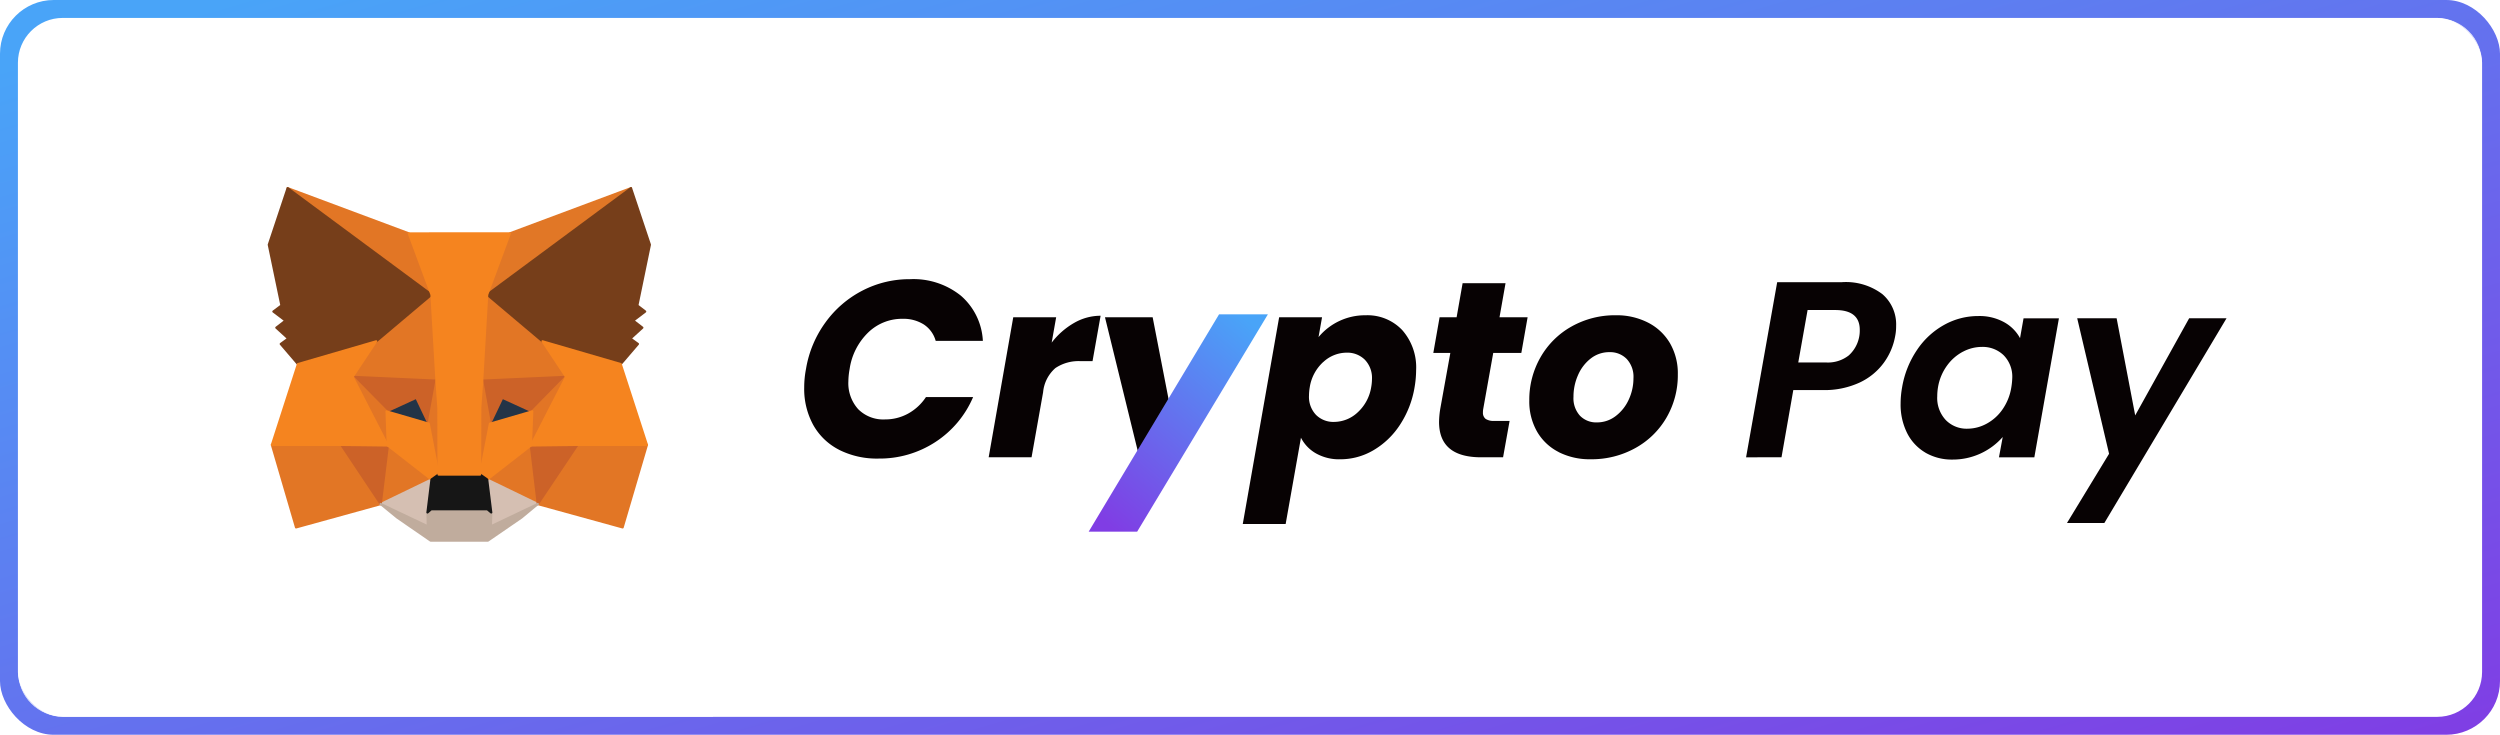 <svg xmlns="http://www.w3.org/2000/svg" xmlns:xlink="http://www.w3.org/1999/xlink" width="279" height="82" viewBox="0 0 279 82">
  <defs>
    <linearGradient id="linear-gradient" x1="0.047" y1="0.05" x2="1" y2="1" gradientUnits="objectBoundingBox">
      <stop offset="0" stop-color="#49a4f8"/>
      <stop offset="1" stop-color="#803de4"/>
    </linearGradient>
    <clipPath id="clip-path">
      <path id="パス_59494" data-name="パス 59494" d="M5,0H270a5,5,0,0,1,5,5V73a5,5,0,0,1-5,5H5a5,5,0,0,1-5-5V5A5,5,0,0,1,5,0Z" transform="translate(149 894)" fill="#0c0c0c"/>
    </clipPath>
    <filter id="楕円形_6" x="-117.35" y="-50.5" width="272.409" height="272.409" filterUnits="userSpaceOnUse">
      <feOffset input="SourceAlpha"/>
      <feGaussianBlur stdDeviation="17.5" result="blur"/>
      <feFlood flood-color="#ab68f5" flood-opacity="0.569"/>
      <feComposite operator="in" in2="blur"/>
    </filter>
    <filter id="パス_59493" x="126.185" y="-132.166" width="257.339" height="257.339" filterUnits="userSpaceOnUse">
      <feOffset input="SourceAlpha"/>
      <feGaussianBlur stdDeviation="17.5" result="blur-2"/>
      <feFlood flood-color="#78a0fc" flood-opacity="0.569"/>
      <feComposite operator="in" in2="blur-2"/>
    </filter>
    <linearGradient id="linear-gradient-2" x1="0.85" y1="0" x2="0.15" xlink:href="#linear-gradient"/>
  </defs>
  <g id="グループ_68992" data-name="グループ 68992" transform="translate(-465 -150)">
    <rect id="長方形_19669" data-name="長方形 19669" width="279" height="82" rx="6" transform="translate(465 150)" fill="url(#linear-gradient)"/>
    <rect id="長方形_19670" data-name="長方形 19670" width="275" height="78" rx="5" transform="translate(467 152)" fill="#fff"/>
    <g id="マスクグループ_99" data-name="マスクグループ 99" transform="translate(318 -742)" clip-path="url(#clip-path)">
      <g transform="matrix(1, 0, 0, 1, 147, 892)" filter="url(#楕円形_6)">
        <circle id="楕円形_6-2" data-name="楕円形 6" cx="61" cy="61" r="61" transform="translate(102.56 106.57) rotate(149)" fill="#fff" opacity="0.73"/>
      </g>
      <g transform="matrix(1, 0, 0, 1, 147, 892)" filter="url(#パス_59493)">
        <path id="パス_59493-2" data-name="パス 59493" d="M61,0A61,61,0,1,1,0,61,61,61,0,0,1,61,0Z" transform="translate(331.02 37) rotate(163)" fill="#fff" opacity="0.73"/>
      </g>
    </g>
    <g id="グループ_68963" data-name="グループ 68963" transform="translate(336.598 -225.305)">
      <path id="交差_191" data-name="交差 191" d="M267.094,433.787l4.06-23.073h4.788l-.392,2.212a6.747,6.747,0,0,1,5.263-2.437,5.339,5.339,0,0,1,4.074,1.651,6.278,6.278,0,0,1,1.554,4.481,11.559,11.559,0,0,1-.168,1.876,10.863,10.863,0,0,1-1.652,4.242,8.9,8.9,0,0,1-2.969,2.828,7.265,7.265,0,0,1-3.668.994,5.233,5.233,0,0,1-2.744-.672,4.192,4.192,0,0,1-1.651-1.736l-1.708,9.632Zm8.988-18.088a4.812,4.812,0,0,0-1.512,2.827,5.734,5.734,0,0,0-.084.925,2.915,2.915,0,0,0,.784,2.156,2.731,2.731,0,0,0,2.015.783,3.876,3.876,0,0,0,2.618-1.05,4.858,4.858,0,0,0,1.527-2.842,5.065,5.065,0,0,0,.084-.868,2.921,2.921,0,0,0-.8-2.184,2.774,2.774,0,0,0-2.029-.784,3.848,3.848,0,0,0-2.6,1.041Zm-20.664,10.108-3.7-15.092h5.32l1.9,9.773Zm103.656,7.868,4.7-7.728-3.556-15.12h4.4l2.072,10.836,6.02-10.836h4.172l-13.636,22.848Zm-15.792-7.854a5.262,5.262,0,0,1-2.044-2.184,7.094,7.094,0,0,1-.728-3.291,10.371,10.371,0,0,1,.168-1.82,10.562,10.562,0,0,1,1.666-4.171,8.741,8.741,0,0,1,3.038-2.8,7.764,7.764,0,0,1,3.78-.979,5.682,5.682,0,0,1,2.926.7,4.474,4.474,0,0,1,1.75,1.765l.392-2.212h3.948l-2.744,15.513h-3.948l.42-2.269a7.411,7.411,0,0,1-5.6,2.52,5.874,5.874,0,0,1-3.024-.768Zm4.187-11.27a5.161,5.161,0,0,0-1.778,1.554,5.7,5.7,0,0,0-1.009,2.421,6.313,6.313,0,0,0-.084,1.009,3.6,3.6,0,0,0,.952,2.646,3.244,3.244,0,0,0,2.408.967,4.513,4.513,0,0,0,2.127-.546,5.112,5.112,0,0,0,1.779-1.582,5.911,5.911,0,0,0,.993-2.436,7.771,7.771,0,0,0,.112-1.064,3.4,3.4,0,0,0-.967-2.576,3.361,3.361,0,0,0-2.42-.924,4.507,4.507,0,0,0-2.114.535Zm-45.122,11.2a5.807,5.807,0,0,1-2.422-2.3,6.762,6.762,0,0,1-.854-3.443,9.508,9.508,0,0,1,1.26-4.844,9.083,9.083,0,0,1,3.471-3.43,9.866,9.866,0,0,1,4.928-1.246,7.664,7.664,0,0,1,3.6.824,5.984,5.984,0,0,1,2.45,2.312,6.682,6.682,0,0,1,.867,3.444,9.415,9.415,0,0,1-1.274,4.858,9.079,9.079,0,0,1-3.5,3.4,10.027,10.027,0,0,1-4.942,1.232,7.669,7.669,0,0,1-3.586-.8Zm3.57-10.43a4.724,4.724,0,0,0-1.414,1.862,5.9,5.9,0,0,0-.5,2.407,2.892,2.892,0,0,0,.728,2.114,2.518,2.518,0,0,0,1.877.742,3.408,3.408,0,0,0,2.113-.714,4.763,4.763,0,0,0,1.457-1.849,5.635,5.635,0,0,0,.518-2.365,2.914,2.914,0,0,0-.756-2.156,2.584,2.584,0,0,0-1.9-.757,3.327,3.327,0,0,0-2.125.72ZM222.044,425.5a6.882,6.882,0,0,1-2.885-2.771,8.363,8.363,0,0,1-1.008-4.172,10.826,10.826,0,0,1,.2-2.072,12.181,12.181,0,0,1,2.17-5.194,11.7,11.7,0,0,1,4.129-3.556,11.409,11.409,0,0,1,5.32-1.274,8.441,8.441,0,0,1,5.671,1.847,7.137,7.137,0,0,1,2.449,5.04h-5.264a3.214,3.214,0,0,0-1.33-1.834,4.246,4.246,0,0,0-2.367-.63,5.417,5.417,0,0,0-3.836,1.527,7.091,7.091,0,0,0-2.072,4.074,8.012,8.012,0,0,0-.141,1.373,4.329,4.329,0,0,0,1.093,3.108,3.942,3.942,0,0,0,3,1.147,5.308,5.308,0,0,0,2.563-.644,5.637,5.637,0,0,0,2-1.848H237a11.209,11.209,0,0,1-4.228,5.026,11.386,11.386,0,0,1-6.328,1.834,9.359,9.359,0,0,1-4.4-.977Zm101.22.841,3.472-19.544h7.2a6.759,6.759,0,0,1,4.534,1.33,4.439,4.439,0,0,1,1.54,3.542,5.6,5.6,0,0,1-.112,1.176,7.17,7.17,0,0,1-1.259,2.94,7.013,7.013,0,0,1-2.7,2.212,9.34,9.34,0,0,1-4.129.84h-3.276l-1.316,7.5Zm5.824-10.584H332.2a3.766,3.766,0,0,0,2.52-.784,3.732,3.732,0,0,0,1.232-2.857q0-2.211-2.743-2.212h-3.08ZM293.7,426.339q-4.7,0-4.7-3.949a9.963,9.963,0,0,1,.139-1.484l1.121-6.216h-1.9l.7-3.976h1.9l.67-3.807h4.79l-.673,3.807h3.136l-.7,3.976h-3.136l-1.12,6.272a1.93,1.93,0,0,0-.028.364.859.859,0,0,0,.3.728,1.621,1.621,0,0,0,.966.224h1.708l-.728,4.06Zm-54.963,0,2.743-15.625h4.789l-.5,2.828a8.438,8.438,0,0,1,2.506-2.2,5.916,5.916,0,0,1,2.954-.8l-.9,5.068h-1.317a4.649,4.649,0,0,0-2.828.771,4.084,4.084,0,0,0-1.372,2.7l-1.288,7.252Z" fill="#070203"/>
      <path id="パス_59384" data-name="パス 59384" d="M249.9,434.636l14.549-24.252H269.9L255.31,434.636Z" fill="url(#linear-gradient-2)"/>
    </g>
    <g id="グループ_68980" data-name="グループ 68980" transform="translate(326 -391.669)">
      <g id="metamask-seeklogo.com" transform="translate(168 561.669)">
        <path id="パス_59342" data-name="パス 59342" d="M36.435,1,19.824,13.291l3.089-7.243Z" transform="translate(4.983 0)" fill="#e17726" stroke="#e17726" stroke-linecap="round" stroke-linejoin="round" stroke-width="0.25"/>
        <path id="パス_59343" data-name="パス 59343" d="M2.663,1,19.126,13.406,16.185,6.047Z" transform="translate(0.44 0)" fill="#e27625" stroke="#e27625" stroke-linecap="round" stroke-linejoin="round" stroke-width="0.25"/>
        <path id="パス_59344" data-name="パス 59344" d="M29.154,23.533l-4.42,6.752L34.2,32.891l2.711-9.21Z" transform="translate(6.283 5.965)" fill="#e27625" stroke="#e27625" stroke-linecap="round" stroke-linejoin="round" stroke-width="0.25"/>
        <path id="パス_59345" data-name="パス 59345" d="M1.273,23.681l2.695,9.21,9.447-2.606-4.4-6.752Z" transform="translate(0.072 5.965)" fill="#e27625" stroke="#e27625" stroke-linecap="round" stroke-linejoin="round" stroke-width="0.25"/>
        <path id="パス_59346" data-name="パス 59346" d="M11.021,15.705,8.392,19.671l9.365.426-.312-10.079Z" transform="translate(1.957 2.387)" fill="#e27625" stroke="#e27625" stroke-linecap="round" stroke-linejoin="round" stroke-width="0.25"/>
        <path id="パス_59347" data-name="パス 59347" d="M26.56,15.729l-6.523-5.8-.214,10.193,9.365-.426Z" transform="translate(4.983 2.363)" fill="#e27625" stroke="#e27625" stroke-linecap="round" stroke-linejoin="round" stroke-width="0.25"/>
        <path id="パス_59348" data-name="パス 59348" d="M10.873,30.241,16.542,27.5l-4.88-3.8Z" transform="translate(2.614 6.01)" fill="#e27625" stroke="#e27625" stroke-linecap="round" stroke-linejoin="round" stroke-width="0.25"/>
        <path id="パス_59349" data-name="パス 59349" d="M20.266,27.5l5.652,2.737L25.146,23.7Z" transform="translate(5.1 6.01)" fill="#e27625" stroke="#e27625" stroke-linecap="round" stroke-linejoin="round" stroke-width="0.25"/>
        <path id="パス_59350" data-name="パス 59350" d="M25.918,29.445l-5.652-2.737.46,3.671-.049,1.557Z" transform="translate(5.1 6.806)" fill="#d5bfb2" stroke="#d5bfb2" stroke-linecap="round" stroke-linejoin="round" stroke-width="0.25"/>
        <path id="パス_59351" data-name="パス 59351" d="M10.873,29.445l5.258,2.491L16.1,30.379l.444-3.671Z" transform="translate(2.614 6.806)" fill="#d5bfb2" stroke="#d5bfb2" stroke-linecap="round" stroke-linejoin="round" stroke-width="0.25"/>
        <path id="パス_59352" data-name="パス 59352" d="M16.092,22.391l-4.7-1.377,3.319-1.524Z" transform="translate(2.751 4.895)" fill="#233447" stroke="#233447" stroke-linecap="round" stroke-linejoin="round" stroke-width="0.25"/>
        <path id="パス_59353" data-name="パス 59353" d="M20.513,22.391l1.38-2.9,3.335,1.524Z" transform="translate(5.165 4.895)" fill="#233447" stroke="#233447" stroke-linecap="round" stroke-linejoin="round" stroke-width="0.25"/>
        <path id="パス_59354" data-name="パス 59354" d="M11.795,30.285l.822-6.752-5.225.148Z" transform="translate(1.692 5.965)" fill="#cc6228" stroke="#cc6228" stroke-linecap="round" stroke-linejoin="round" stroke-width="0.25"/>
        <path id="パス_59355" data-name="パス 59355" d="M24.1,23.533l.805,6.752,4.42-6.6Z" transform="translate(6.115 5.965)" fill="#cc6228" stroke="#cc6228" stroke-linecap="round" stroke-linejoin="round" stroke-width="0.25"/>
        <path id="パス_59356" data-name="パス 59356" d="M29.189,17.651l-9.365.426.871,4.8,1.38-2.9L25.41,21.5Z" transform="translate(4.983 4.408)" fill="#cc6228" stroke="#cc6228" stroke-linecap="round" stroke-linejoin="round" stroke-width="0.25"/>
        <path id="パス_59357" data-name="パス 59357" d="M12.187,21.5l3.319-1.524,1.38,2.9.871-4.8-9.365-.426Z" transform="translate(1.957 4.408)" fill="#cc6228" stroke="#cc6228" stroke-linecap="round" stroke-linejoin="round" stroke-width="0.25"/>
        <path id="パス_59358" data-name="パス 59358" d="M8.392,17.651,12.319,25.3l-.132-3.8Z" transform="translate(1.957 4.408)" fill="#e27525" stroke="#e27525" stroke-linecap="round" stroke-linejoin="round" stroke-width="0.25"/>
        <path id="パス_59359" data-name="パス 59359" d="M24.272,21.5l-.148,3.8,3.927-7.653Z" transform="translate(6.122 4.408)" fill="#e27525" stroke="#e27525" stroke-linecap="round" stroke-linejoin="round" stroke-width="0.25"/>
        <path id="パス_59360" data-name="パス 59360" d="M15.979,17.987l-.871,4.8,1.1,5.67.247-7.473Z" transform="translate(3.735 4.497)" fill="#e27525" stroke="#e27525" stroke-linecap="round" stroke-linejoin="round" stroke-width="0.25"/>
        <path id="パス_59361" data-name="パス 59361" d="M19.921,17.987l-.46,2.983.23,7.489,1.1-5.67Z" transform="translate(4.887 4.497)" fill="#e27525" stroke="#e27525" stroke-linecap="round" stroke-linejoin="round" stroke-width="0.25"/>
        <path id="パス_59362" data-name="パス 59362" d="M20.743,22.072l-1.1,5.67.789.557,4.88-3.8.148-3.8Z" transform="translate(4.935 5.214)" fill="#f5841f" stroke="#f5841f" stroke-linecap="round" stroke-linejoin="round" stroke-width="0.25"/>
        <path id="パス_59363" data-name="パス 59363" d="M11.393,20.7l.132,3.8,4.88,3.8.789-.557-1.1-5.67Z" transform="translate(2.751 5.214)" fill="#f5841f" stroke="#f5841f" stroke-linecap="round" stroke-linejoin="round" stroke-width="0.25"/>
        <path id="パス_59364" data-name="パス 59364" d="M23.163,31.363l.049-1.557-.427-.361H16.509l-.411.361.033,1.557-5.258-2.491,1.84,1.508,3.73,2.573h6.391l3.746-2.573L28.4,28.872Z" transform="translate(2.614 7.378)" fill="#c0ac9d" stroke="#c0ac9d" stroke-linecap="round" stroke-linejoin="round" stroke-width="0.25"/>
        <path id="パス_59365" data-name="パス 59365" d="M21.659,26.825l-.789-.557H16.237l-.789.557L15,30.5l.411-.361h6.276l.427.361Z" transform="translate(3.707 6.689)" fill="#161616" stroke="#161616" stroke-linecap="round" stroke-linejoin="round" stroke-width="0.25"/>
        <path id="パス_59366" data-name="パス 59366" d="M37.025,14.094l1.4-6.785L36.318,1,20.266,12.881l6.178,5.211,8.724,2.54,1.922-2.245-.838-.606,1.331-1.213-1.019-.787L37.9,14.766Z" transform="translate(5.1 0)" fill="#763e1a" stroke="#763e1a" stroke-linecap="round" stroke-linejoin="round" stroke-width="0.25"/>
        <path id="パス_59367" data-name="パス 59367" d="M1,7.309l1.413,6.785-.9.672,1.347,1.016-1.019.787,1.331,1.213-.838.606,1.922,2.245,8.724-2.54,6.178-5.211L3.1,1Z" transform="translate(0 0)" fill="#763e1a" stroke="#763e1a" stroke-linecap="round" stroke-linejoin="round" stroke-width="0.25"/>
        <path id="パス_59368" data-name="パス 59368" d="M34.147,17.055l-8.724-2.54,2.629,3.966-3.927,7.653,5.192-.066h7.755Z" transform="translate(6.122 3.578)" fill="#f5841f" stroke="#f5841f" stroke-linecap="round" stroke-linejoin="round" stroke-width="0.25"/>
        <path id="パス_59369" data-name="パス 59369" d="M12.905,14.515l-8.724,2.54L1.273,26.068H9.011l5.192.066-3.927-7.653Z" transform="translate(0.072 3.578)" fill="#f5841f" stroke="#f5841f" stroke-linecap="round" stroke-linejoin="round" stroke-width="0.25"/>
        <path id="パス_59370" data-name="パス 59370" d="M21.537,21.428l.559-9.6,2.53-6.834H13.354l2.53,6.834.559,9.6.214,3.015.016,7.457h4.633l.016-7.457Z" transform="translate(3.271 1.056)" fill="#f5841f" stroke="#f5841f" stroke-linecap="round" stroke-linejoin="round" stroke-width="0.25"/>
      </g>
    </g>
  </g>
</svg>

